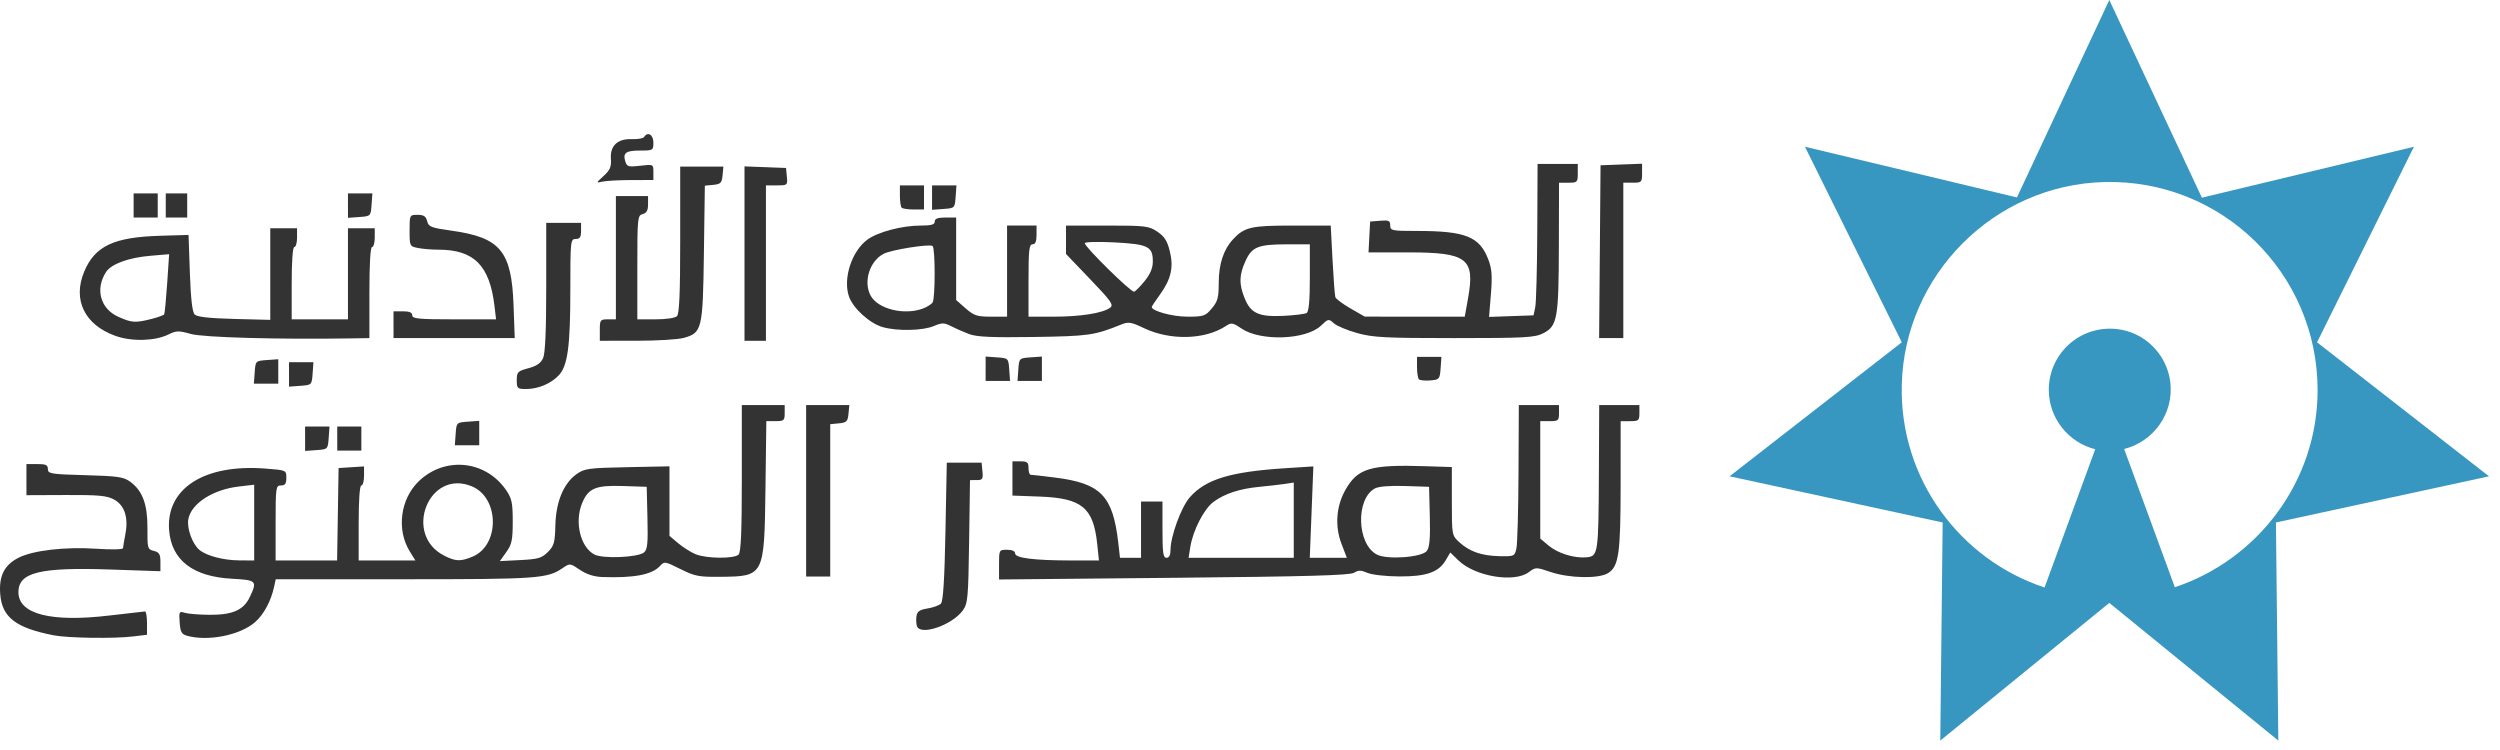 <svg xmlns="http://www.w3.org/2000/svg" width="200" height="60" viewBox="0 0 200 60">
    <g fill="none" fill-rule="evenodd">
        <g fill-rule="nonzero">
            <g>
                <path fill="#333" d="M4.275 50.821C1.27 50.232.172 49.39.02 47.558c-.122-1.472.316-2.354 1.459-2.937 1.164-.594 3.745-.891 6.263-.72 1.187.08 2.094.059 2.099-.05.005-.105.09-.613.19-1.127.256-1.327-.063-2.3-.906-2.762-.57-.311-1.222-.373-3.848-.361l-3.162.013v-2.492h.858c.697 0 .857.075.857.404 0 .373.232.411 2.99.487 2.596.071 3.07.14 3.591.52.993.726 1.396 1.811 1.384 3.723-.011 1.612.011 1.69.513 1.816.43.108.525.265.525.878v.747l-4.02-.137c-5.632-.192-7.34.23-7.34 1.813 0 1.758 2.602 2.425 7.287 1.866 1.474-.176 2.752-.321 2.84-.324.088-.002.16.417.16.93v.935l-1.125.136c-1.546.185-5.21.131-6.36-.095zm10.701.043c-.45-.124-.547-.296-.603-1.07-.062-.864-.038-.911.408-.77.26.083 1.159.155 1.996.16 1.832.011 2.713-.379 3.207-1.421.612-1.29.544-1.36-1.427-1.464-3.126-.164-4.84-1.488-5.028-3.883-.262-3.336 2.811-5.308 7.685-4.932 1.688.13 1.693.132 1.693.741 0 .469-.1.612-.429.612-.408 0-.429.143-.429 3v3.001h4.92l.059-3.697.059-3.697 1.018-.066 1.018-.065v.762c0 .419-.097.762-.215.762-.132 0-.214 1.143-.214 3v3.001h4.536l-.454-.735c-1.068-1.727-.75-4.185.726-5.603 2.092-2.013 5.35-1.68 6.99.715.453.66.527 1.013.527 2.5 0 1.483-.073 1.833-.515 2.452l-.514.722 1.639-.083c1.424-.072 1.713-.157 2.201-.645.496-.496.567-.75.6-2.143.046-1.876.657-3.348 1.698-4.09.623-.445.953-.49 4.054-.553l3.376-.068v5.564l.697.588c.383.323 1.007.717 1.386.876.855.358 3.1.38 3.447.032.188-.188.258-1.843.258-6.109v-5.852H62.775v.643c0 .59-.061.643-.734.643h-.734l-.07 5.413c-.09 6.973-.104 7.002-3.56 7.039-1.772.019-2.086-.041-3.242-.62-1.242-.62-1.292-.627-1.64-.242-.628.693-2.092.972-4.62.879-.656-.024-1.254-.217-1.783-.576-.783-.532-.803-.534-1.37-.146-1.235.847-1.984.9-12.651.9H22.058l-.127.59c-.248 1.153-.824 2.226-1.523 2.84-1.188 1.043-3.75 1.56-5.432 1.095zm5.359-9.056v-3.03l-1.233.144c-2.077.242-3.8 1.356-4.035 2.608-.137.725.322 1.993.891 2.466.563.467 1.91.824 3.144.833l1.233.01v-3.03zm17.471 2.722c2.187-.914 2.153-4.7-.05-5.62-3.452-1.442-5.553 3.867-2.199 5.553.907.455 1.291.467 2.249.067zm13.715-.334c.276-.229.325-.718.275-2.765l-.06-2.487-1.9-.062c-2.18-.072-2.767.172-3.262 1.358-.63 1.509-.15 3.53.983 4.124.668.35 3.483.232 3.964-.168zm21.84 5.91c-.064-.169-.085-.53-.046-.801.055-.389.245-.524.885-.627.448-.072.93-.247 1.072-.388.18-.18.289-1.896.364-5.766l.107-5.51h2.787l.067.697c.06.617.006.697-.465.697H77.6l-.071 4.915c-.066 4.56-.103 4.958-.512 5.52-.85 1.163-3.36 2.031-3.655 1.263zm6.562-4.937c0-1.177.006-1.188.643-1.188.4 0 .643.11.643.292 0 .37 1.512.561 4.478.564l2.228.002-.139-1.325c-.303-2.9-1.226-3.662-4.583-3.787l-2.198-.081V36.908h.643c.543 0 .643.083.643.536 0 .295.075.536.166.536.092 0 .97.1 1.952.224 3.659.458 4.63 1.454 5.059 5.188l.141 1.232h1.684v-4.5H92.998v2.25c0 1.857.056 2.25.321 2.25.212 0 .322-.211.322-.62 0-1.102.852-3.431 1.543-4.219 1.272-1.447 3.234-2.045 7.654-2.329l2.231-.144-.143 3.656-.144 3.656h2.965l-.43-1.125c-.533-1.393-.423-2.984.295-4.27.992-1.775 1.996-2.076 6.445-1.932l2.09.068v2.732c0 2.707.006 2.738.59 3.274.82.755 1.792 1.093 3.217 1.122 1.187.024 1.222.008 1.36-.619.078-.353.153-3.078.167-6.055l.025-5.412h3.215v.643c0 .592-.06.643-.75.643h-.75v9.393l.653.55c.752.632 2.076 1.043 3.059.947.92-.09.948-.278.978-6.764l.025-5.412h3.216v.643c0 .592-.06.643-.75.643h-.75l-.002 5.09c-.002 5.481-.144 6.503-.983 7.053-.727.476-3.1.435-4.627-.08-1.157-.391-1.19-.39-1.735.016-1.167.87-4.3.348-5.63-.94l-.652-.633-.363.616c-.573.969-1.553 1.311-3.725 1.3-1.056-.005-2.182-.133-2.54-.287-.519-.224-.726-.225-1.072-.008-.327.207-3.721.302-14.414.404l-13.986.134v-1.189zm23.578-3.555v-3.011l-.697.107c-.383.058-1.301.164-2.04.235-1.595.152-2.79.544-3.69 1.21-.75.553-1.637 2.277-1.846 3.584l-.141.885h8.414v-3.01zm10.651 2.454c.216-.295.278-1.024.233-2.763l-.06-2.361-1.926-.063c-1.195-.039-2.107.034-2.402.192-1.555.832-1.453 4.45.149 5.29.823.433 3.625.227 4.006-.295zM64.49 39.265v-6.859h3.457l-.068.697c-.059.613-.15.705-.763.764l-.697.067v12.19H64.49v-6.859zm-40.083-4.167v-.977h1.954l-.066.911c-.066.907-.07.911-.977.977l-.91.066v-.977zm2.572-.012v-.965H28.908V36.05H26.98v-.964zm9.473-.375c.065-.907.07-.912.977-.977l.91-.066v1.954H36.387l.066-.911zm4.889-4.296c0-.651.071-.725.924-.954.655-.175 1-.41 1.18-.804.173-.38.253-2.192.253-5.692v-5.134h2.787v.643c0 .5-.095.643-.429.643-.413 0-.429.143-.429 4.043 0 4.526-.207 6.085-.913 6.851-.615.669-1.655 1.11-2.616 1.11-.714 0-.757-.042-.757-.706zm-18.22-.461v-.977h1.954l-.066.91c-.066.907-.07.912-.977.978l-.91.066v-.977zm-2.745-.173c.065-.907.07-.912.977-.977l.91-.066v1.954H20.31l.066-.911zm58.475-.28v-.977l.911.065c.907.066.911.07.977.977l.066.911H78.85V29.5zm2.614.065c.065-.906.07-.911.976-.977l.911-.065V30.477H81.4l.066-.91zm32.049.779c-.084-.085-.153-.523-.153-.975v-.822h1.954l-.066.911c-.064.874-.097.914-.824.975-.417.035-.827-.005-.911-.09zM9.234 26.87c-2.463-.88-3.439-2.882-2.5-5.134.858-2.057 2.365-2.767 6.099-2.875l2.25-.066.107 3.045c.074 2.087.195 3.132.386 3.322.192.192 1.173.301 3.162.353l2.883.074V18.26h2.143v.75c0 .412-.096.75-.214.75-.132 0-.215 1.107-.215 2.894v2.893H27.836V18.26h2.144v.75c0 .412-.096.75-.214.75-.135 0-.214 1.358-.214 3.644v3.644l-1.447.023c-5.79.094-11.831-.073-12.833-.354-.976-.274-1.172-.27-1.78.033-1.077.537-2.94.59-4.257.12zm2.864-1.349c.526-.132.993-.301 1.037-.375.044-.074.152-1.186.239-2.472l.157-2.338-1.483.125c-1.753.146-3.145.654-3.564 1.3-.883 1.361-.46 2.927.965 3.574 1.075.488 1.368.509 2.65.186zm35.887.884c0-.81.036-.858.643-.858h.643v-9.86h2.573v.664c0 .482-.117.693-.43.775-.41.107-.428.292-.428 4.267v4.154h1.458c.848 0 1.565-.107 1.714-.257.188-.187.258-1.843.258-6.109V13.33h3.456l-.067.696c-.058.608-.153.705-.742.762l-.676.066-.075 5.41c-.084 6.105-.146 6.36-1.626 6.772-.444.123-2.132.224-3.753.225l-2.948.001v-.857zm11.575-6.118v-6.975l1.661.062 1.661.063.067.696c.066.683.05.697-.803.697h-.871v12.432H59.56v-6.975zm-28.08 5.689v-1.072h.75c.525 0 .751.097.751.322 0 .272.515.321 3.352.321h3.352l-.125-1.063c-.385-3.25-1.639-4.51-4.487-4.51-.532 0-1.268-.06-1.636-.134-.66-.131-.67-.154-.67-1.393 0-1.254.002-1.26.639-1.26.492 0 .668.117.766.506.114.455.313.532 1.969.764 3.885.543 4.789 1.634 4.943 5.965l.094 2.626h-9.697v-1.072zm46.032.743c-.442-.167-1.086-.449-1.43-.627-.554-.286-.712-.287-1.386-.005-.887.37-2.885.414-4.059.088-1.063-.295-2.412-1.524-2.73-2.485-.473-1.436.238-3.604 1.484-4.52.828-.609 2.778-1.125 4.254-1.125.865 0 1.134-.076 1.134-.321 0-.232.238-.322.857-.322h.857v6.6l.758.666c.666.585.912.665 2.036.665h1.279v-7.288h2.358v.75c0 .525-.097.75-.322.75-.27 0-.321.465-.321 2.895v2.893h2.025c2.135 0 3.906-.28 4.497-.712.31-.227.118-.504-1.584-2.28l-1.938-2.022v-2.274h3.291c3.072 0 3.34.033 4.02.49.559.377.788.735.99 1.549.324 1.3.106 2.251-.798 3.5-.354.488-.643.926-.643.973 0 .324 1.662.776 2.853.776 1.295 0 1.435-.047 1.95-.66.472-.56.555-.867.555-2.042 0-1.494.386-2.674 1.136-3.478.921-.986 1.438-1.108 4.726-1.108h3.098l.143 2.733c.078 1.504.18 2.85.225 2.99.045.142.593.551 1.218.91l1.136.651 4 .003 4 .002.266-1.493c.566-3.168-.067-3.65-4.794-3.651h-3.172l.064-1.233.065-1.232.803-.067c.69-.057.804-.004.804.375 0 .416.123.442 2.114.442 3.911 0 5.032.447 5.734 2.284.284.743.326 1.305.208 2.763l-.149 1.83 1.779-.063 1.779-.062.137-.643c.075-.354.148-3.079.162-6.055l.025-5.413h3.216v.75c0 .715-.036.75-.75.75h-.75l-.013 5.091c-.014 5.795-.123 6.391-1.274 6.966-.663.332-1.483.375-7.078.375-5.53 0-6.51-.05-7.777-.401-.797-.221-1.64-.575-1.875-.787-.411-.372-.444-.366-1.022.187-1.195 1.145-4.83 1.277-6.372.231-.695-.472-.797-.488-1.248-.192-1.674 1.097-4.446 1.166-6.548.164-1.031-.492-1.235-.524-1.822-.287-2.133.864-2.598.93-6.984.995-3.393.05-4.577-.003-5.197-.238zm27.02-1.682c.175-.109.255-.994.255-2.825v-2.666h-1.808c-2.329 0-2.824.198-3.341 1.338-.51 1.12-.527 1.824-.077 2.951.492 1.23 1.128 1.524 3.095 1.434.892-.041 1.736-.146 1.876-.232zm-30.683-.36c.33-.126.672-.343.761-.483.219-.344.214-4.38-.006-4.516-.283-.176-3.294.305-3.91.624-1.124.581-1.64 2.232-1.046 3.342.58 1.082 2.7 1.604 4.201 1.033zm17.732-2.204c.441-.545.645-1.033.645-1.544 0-1.211-.363-1.394-3.054-1.536-1.329-.07-2.39-.042-2.39.063 0 .3 3.722 3.958 3.95 3.882.112-.038.495-.427.85-.865zm36.406-2.338l.057-6.913 1.66-.062 1.662-.063v.76c0 .724-.034.759-.75.759h-.75v12.432h-1.936l.057-6.913zM10.689 16.438v-.965H12.618V17.402H10.69v-.964zm2.572 0v-.965H14.976V17.402H13.261v-.964zm14.576.012v-.977h1.954l-.066.911c-.066.907-.07.911-.977.977l-.911.066v-.977zm44.298.166c-.079-.078-.143-.512-.143-.964v-.822H73.921V16.759H73.1c-.451 0-.885-.064-.964-.143zm2.43-.81v-.976H76.517l-.066.911c-.066.907-.07.911-.977.977l-.91.066v-.977zM48.296 14.07c.512-.47.622-.73.576-1.366-.076-1.05.537-1.62 1.692-1.574.461.018.895-.058.964-.17.285-.46.743-.188.743.44s-.025.644-1.059.644c-1.152 0-1.404.188-1.182.886.128.405.256.44 1.193.33 1.046-.124 1.048-.123 1.048.508v.633l-1.768.003c-.973.002-2.01.058-2.304.125-.533.12-.532.117.097-.46z" transform="translate(-1010 -30) translate(1010 30)"/>
                <path fill="#3897C0" d="M199.121 38.105l-13.756-10.72 7.749-15.646-16.962 4.076L168.744 0l-7.388 15.794-16.961-4.055 7.748 15.645-13.777 10.72 17.046 3.694-.19 17.45 13.522-11.017 13.522 11.017-.191-17.45 17.046-3.693zm-25.134 8.873l-4.055-11.06c2.314-.573 3.991-2.802 3.694-5.35-.276-2.228-2.06-4.011-4.288-4.245-2.95-.318-5.434 1.974-5.434 4.861 0 2.293 1.592 4.225 3.714 4.755L163.564 47c-6.75-2.229-11.612-8.682-11.421-16.218.212-8.81 7.409-16.006 16.218-16.218 9.383-.234 17.047 7.302 17.047 16.643 0 7.323-4.798 13.564-11.421 15.772z" transform="translate(-1010 -30) translate(1010 30)"/>
            </g>
        </g>
    </g>
</svg>
